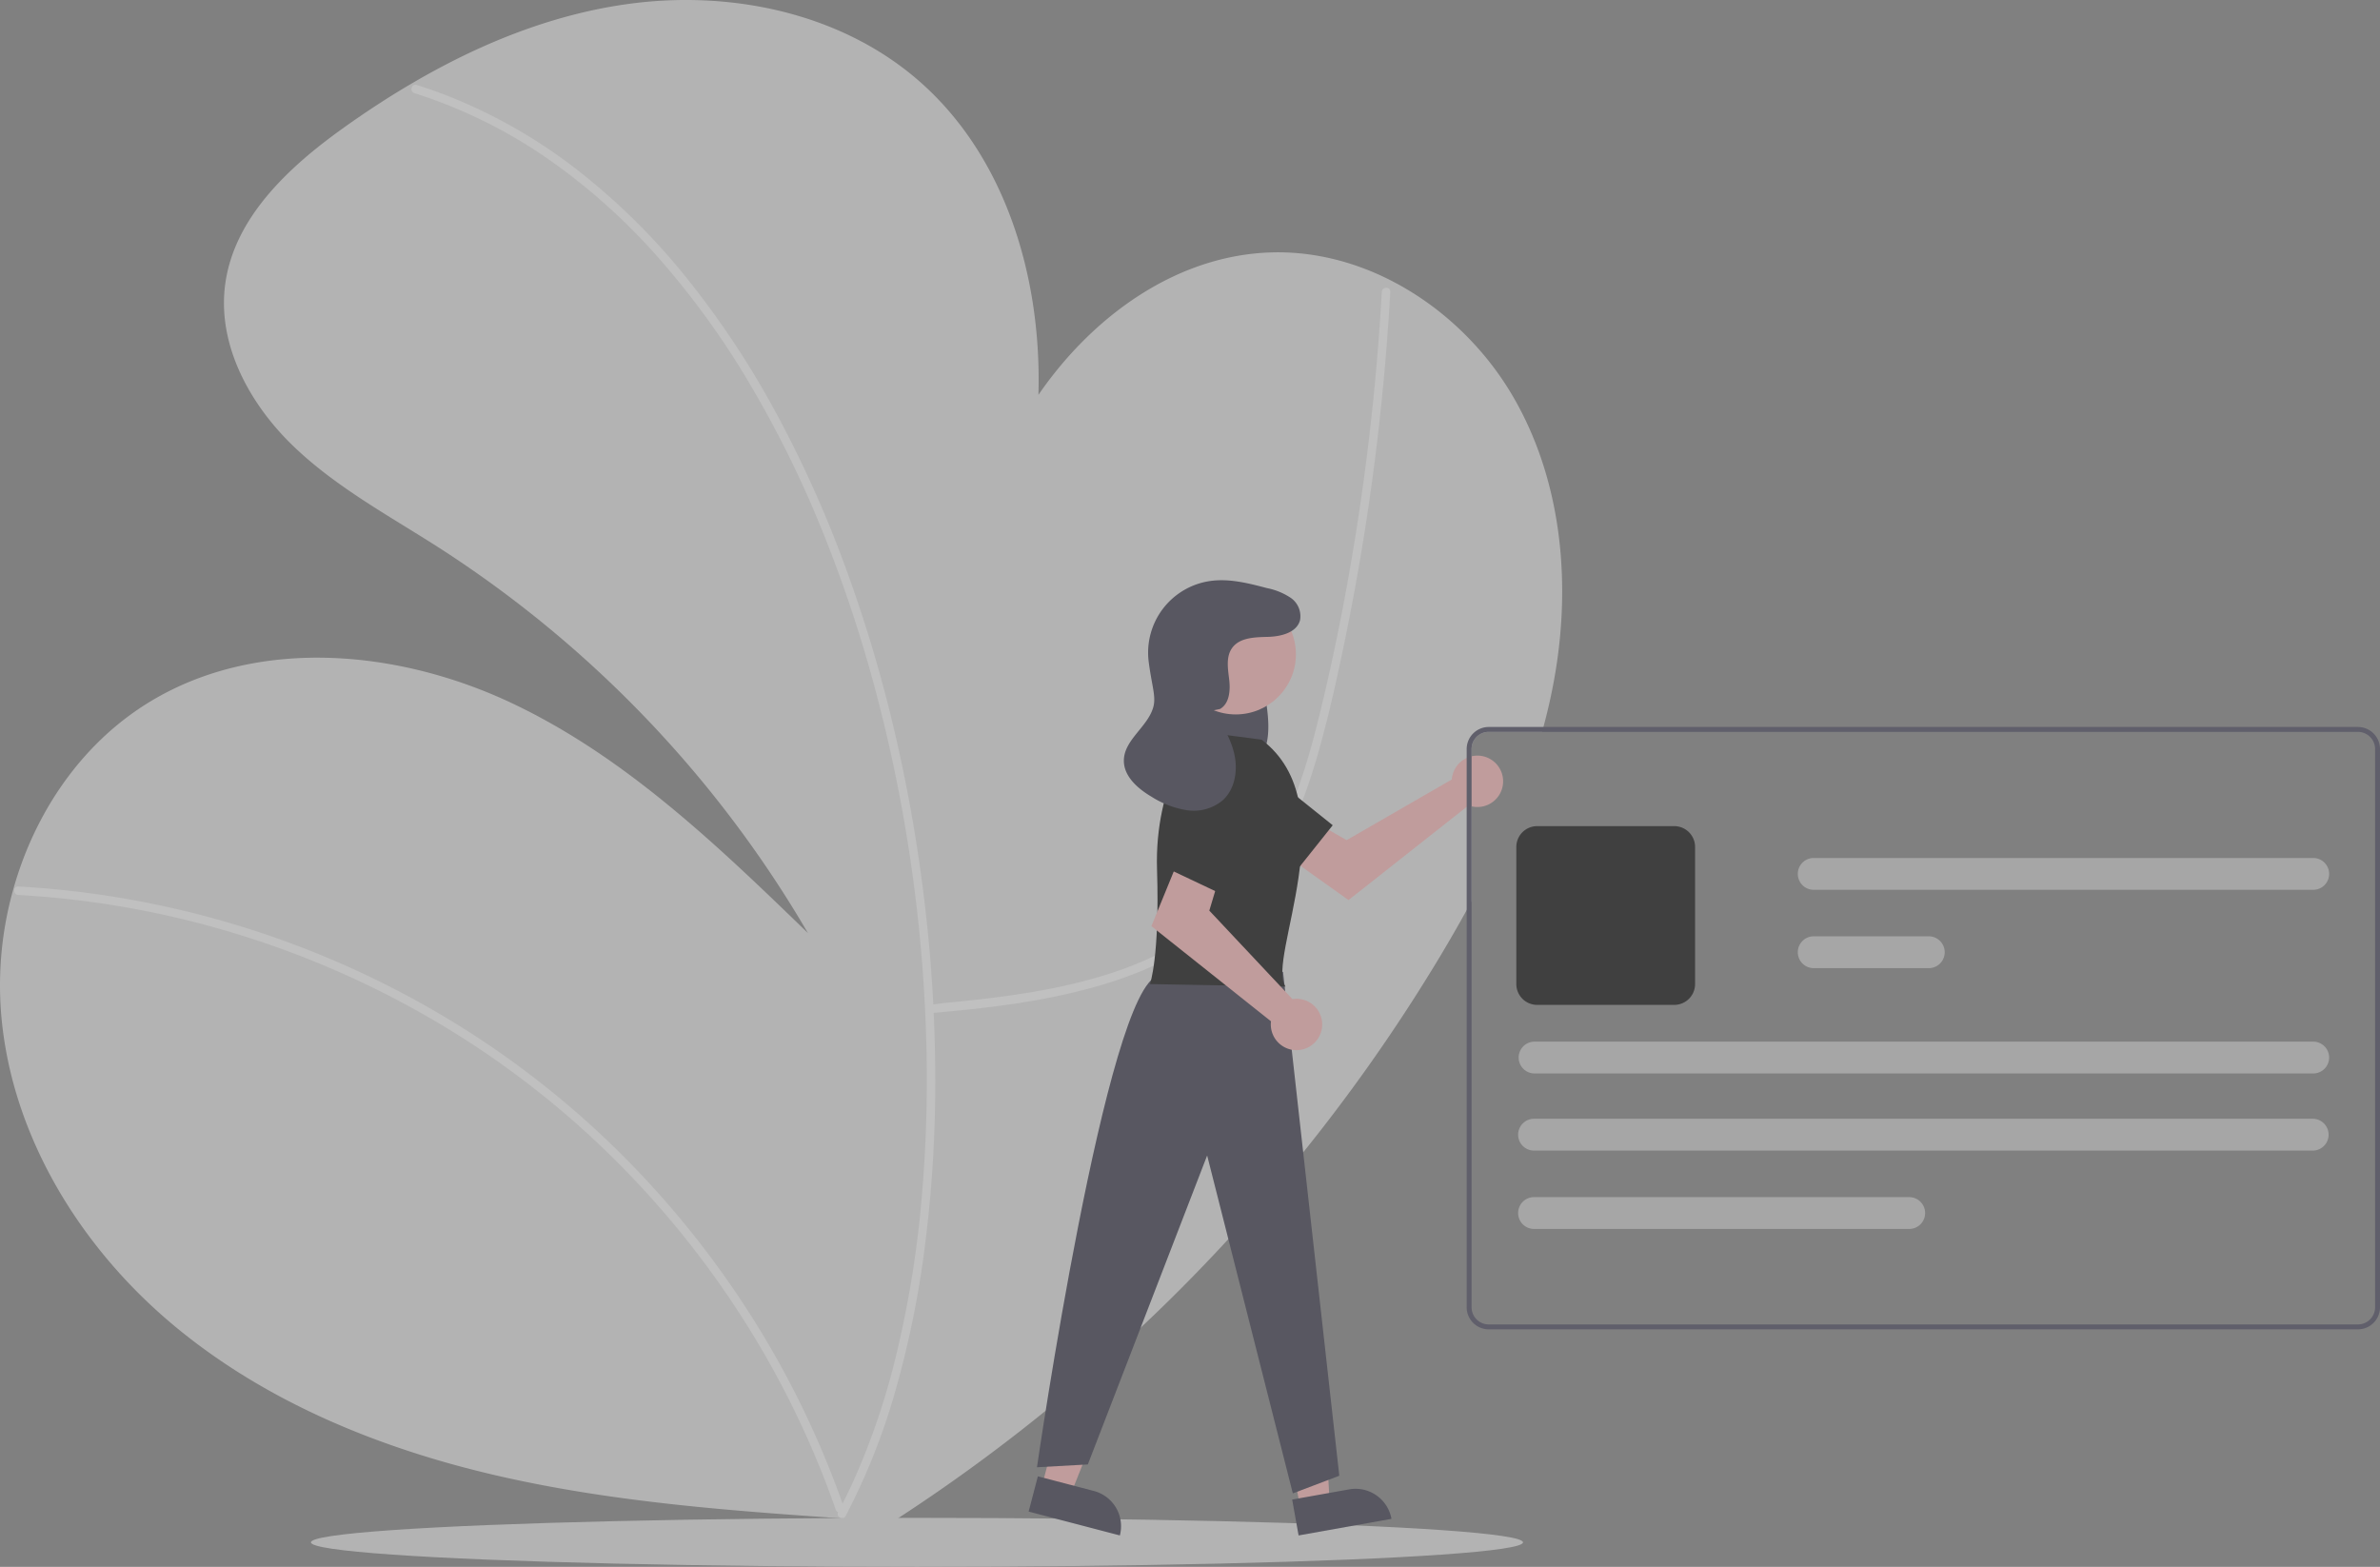 <svg xmlns="http://www.w3.org/2000/svg" width="511.122" height="336.489" viewBox="0 0 511.122 336.489">
  <rect x="0" y="0" width="511.122" height="336.489" fill="#808080" stroke="none"/>
  <g id="undraw_Profile_data_re_v81r" transform="translate(-0.011 0)" opacity="0.5">
    <path id="Caminho_149" data-name="Caminho 149" d="M447.589,276.978q-.884,4.646-2.119,9.2c-.089.352-.189.7-.289,1.052H433.722a3.685,3.685,0,0,0-3.681,3.681v32.666c-.347.647-.7,1.288-1.052,1.93-1.819,3.313-3.713,6.589-5.648,9.823A373.429,373.429,0,0,1,295.2,463.4l3.113-7.025-3.429-.237c-24.846-1.7-49.777-3.581-74.04-9.166-25.383-5.842-50.213-15.975-70.106-32.776s-34.485-40.806-36.51-66.772a76.187,76.187,0,0,1,2.666-26.508c4.664-16.575,14.855-31.488,29.558-40.312,23.1-13.856,53.221-11.032,77.568.494s44.156,30.594,63.5,49.335A245.267,245.267,0,0,0,208.164,247.6c-10.812-6.92-22.285-13.083-31.477-22.049s-15.965-21.523-14.34-34.254c1.846-14.44,13.672-25.4,25.519-33.849,4.733-3.376,9.618-6.578,14.655-9.523,14.214-8.329,29.59-14.613,45.828-16.943,22-3.16,45.754,1.635,62.618,16.107,19,16.307,26.792,42.6,26.051,67.761,11.705-17.017,29.758-30.042,50.145-30.594,21.165-.568,41.285,12.8,51.886,31.136S451.549,256.18,447.589,276.978Z" transform="translate(-113.998 -130.052)" fill="#e6e6e6"/>
    <path id="Caminho_150" data-name="Caminho 150" d="M492.928,403.368c12.4-1.092,23.848-2.367,35.861-5.766,11.644-3.295,22.849-8.811,31.138-17.817,8.916-9.687,13.728-22.267,17.124-34.791,1.893-6.982,3.449-14.062,4.917-21.145q2.389-11.527,4.245-23.155,3.7-23.147,5.276-46.566.191-2.843.35-5.687c.066-1.17-1.754-1.166-1.82,0q-1.3,23.085-4.672,45.99c-2.219,15-5.059,29.94-8.662,44.674-3.052,12.482-7,25.158-14.832,35.549-7.341,9.744-17.943,16.111-29.391,19.918-11.649,3.874-23.931,5.421-36.1,6.571-1.493.141-1.936.276-3.43.407-1.157.1-1.168,1.922,0,1.819Z" transform="translate(-293.248 -185.771)" fill="#fff"/>
    <path id="Caminho_151" data-name="Caminho 151" d="M120.7,493.919a197.2,197.2,0,0,1,46.117,8.127,199.3,199.3,0,0,1,42.949,18.695,194.439,194.439,0,0,1,36.168,27.232,199.228,199.228,0,0,1,28.252,33.687A197.249,197.249,0,0,1,294.4,620.852q.961,2.53,1.851,5.085c.383,1.1,2.142.626,1.754-.484A199.111,199.111,0,0,0,278.7,585.285a201.7,201.7,0,0,0-27.713-34.912A196.649,196.649,0,0,0,215.6,522.139a200.831,200.831,0,0,0-89.17-29.645q-2.864-.24-5.734-.395c-1.17-.064-1.166,1.756,0,1.819Z" transform="translate(-116.755 -301.716)" fill="#fff"/>
    <path id="Caminho_152" data-name="Caminho 152" d="M282.7,166.47a107.167,107.167,0,0,1,28.134,13.748,132.119,132.119,0,0,1,24.017,21.329,176.817,176.817,0,0,1,19.888,27.408A233.827,233.827,0,0,1,370.546,261.1a290.889,290.889,0,0,1,11.515,34.966,326.8,326.8,0,0,1,7.363,36.533,326.148,326.148,0,0,1,3.17,36.741,291.057,291.057,0,0,1-1.041,35.245,224.494,224.494,0,0,1-5.292,32.448,153.316,153.316,0,0,1-9.547,28.058q-1.418,3.071-3.009,6.058c-.55,1.033,1.02,1.953,1.571.918a140.248,140.248,0,0,0,10.745-27.044,209.437,209.437,0,0,0,6.408-31.814,276.792,276.792,0,0,0,2.117-35.174,322.712,322.712,0,0,0-2.2-36.961,332.925,332.925,0,0,0-6.41-36.931,301.37,301.37,0,0,0-10.717-35.968,250.267,250.267,0,0,0-14.9-33.1,191.881,191.881,0,0,0-19.11-28.843A142.286,142.286,0,0,0,317.857,183.1a112.892,112.892,0,0,0-27.379-15.793q-3.6-1.433-7.3-2.592c-1.12-.352-1.6,1.4-.484,1.755Z" transform="translate(-193.68 -146.466)" fill="#fff"/>
    <ellipse id="Elipse_28" data-name="Elipse 28" cx="130.148" cy="5.259" rx="130.148" ry="5.259" transform="translate(66.79 325.972)" fill="#e6e6e6"/>
    <path id="Caminho_153" data-name="Caminho 153" d="M676.461,442.9a5.541,5.541,0,0,0-.126.862l-22.589,13.032-5.491-3.161-5.853,7.663,11.746,8.372,25.771-20.331a5.519,5.519,0,1,0-3.458-6.437Z" transform="translate(-364.535 -276.368)" fill="#ffb8b8"/>
    <path id="Caminho_154" data-name="Caminho 154" d="M606.687,450.479l17.786,12.677,7.955-9.974-17.29-13.874a7.007,7.007,0,0,0-10.091,1.4h0a7.007,7.007,0,0,0,1.639,9.772Z" transform="translate(-346.207 -275.955)"/>
    <path id="Caminho_155" data-name="Caminho 155" d="M425.519,585.267l6.237,1.634,9.271-23.276-9.2-2.412Z" transform="translate(-201.754 -266.099)" fill="#ffb8b8"/>
    <path id="Caminho_156" data-name="Caminho 156" d="M0,0H20.261V7.828H7.828A7.828,7.828,0,0,1,0,0H0Z" transform="matrix(-0.967, -0.253, 0.253, -0.967, 240.511, 329.746)" fill="#2f2e41"/>
    <path id="Caminho_157" data-name="Caminho 157" d="M527,591.82l6.346-1.134-1.352-25.018-9.366,1.673Z" transform="translate(-247.798 -268.211)" fill="#ffb8b8"/>
    <path id="Caminho_158" data-name="Caminho 158" d="M0,0H20.261V7.828H7.828A7.828,7.828,0,0,1,0,0H0Z" transform="translate(298.837 326.183) rotate(169.872)" fill="#2f2e41"/>
    <path id="Caminho_159" data-name="Caminho 159" d="M611.19,394.133c1.564.381,2.836,1.974,3.6,3.82a26.648,26.648,0,0,1,1.422,6c.6,3.816,1.177,7.947-.065,11.481-1.455,4.142-5.333,6.312-8.7,5.292s-6.039-4.847-6.953-9.252a22.406,22.406,0,0,1,1.538-13.191c.956-2.175,2.273-4.182,4.023-5.164a3.97,3.97,0,0,1,5.294,1.1" transform="translate(-344.485 -254.515)" fill="#2f2e41"/>
    <path id="Caminho_160" data-name="Caminho 160" d="M590.35,526.948l12.082,108.217-9.979,3.789-18.4-72.567-25.624,66.351-10.923.607S552.489,530.1,563.6,527.757Z" transform="translate(-314.797 -318.24)" fill="#2f2e41"/>
    <circle id="Elipse_29" data-name="Elipse 29" cx="12.915" cy="12.915" r="12.915" transform="translate(252.489 127.598)" fill="#ffb8b8"/>
    <path id="Caminho_161" data-name="Caminho 161" d="M607.631,430.486l-13.957-1.82s-9.1,10.923-8.5,29.734-1.517,24.576-1.517,24.576l29.1.526C608.555,477.718,626.151,444.5,607.631,430.486Z" transform="translate(-336.683 -271.64)"/>
    <path id="Caminho_162" data-name="Caminho 162" d="M615.4,511.849a5.542,5.542,0,0,0-.868.075l-17.855-19.007,1.82-6.068-8.8-3.944-5.462,13.35,25.689,20.434a5.519,5.519,0,1,0,5.475-4.839Z" transform="translate(-336.957 -297.357)" fill="#ffb8b8"/>
    <path id="Caminho_163" data-name="Caminho 163" d="M598.855,442.264l-8.27,20.215,11.53,5.461,9.548-20.006a7.007,7.007,0,0,0-3.67-9.5h0a7.006,7.006,0,0,0-9.138,3.832Z" transform="translate(-339.966 -276.022)"/>
    <path id="Caminho_164" data-name="Caminho 164" d="M593.655,394.656c2.024-1.167,2.24-3.984,1.965-6.3s-.734-4.906.629-6.8c1.628-2.264,4.9-2.309,7.685-2.383s6.182-.89,6.9-3.583a4.8,4.8,0,0,0-2.009-4.806,14.1,14.1,0,0,0-5.08-2.08c-3.986-1.05-8.1-2.109-12.182-1.532a15.531,15.531,0,0,0-13.232,17.343c.661,5.18,1.619,7.442.99,9.726-1.171,4.254-6.221,6.987-6.322,11.4-.079,3.451,2.969,6.113,5.943,7.865a19.949,19.949,0,0,0,7.623,2.894,9.719,9.719,0,0,0,7.67-2.14c2.612-2.376,3.258-6.346,2.509-9.8s-2.67-6.515-4.57-9.491" transform="translate(-331.629 -242.401)" fill="#2f2e41"/>
    <path id="Caminho_165" data-name="Caminho 165" d="M904.409,426.948H717.733A4.74,4.74,0,0,0,713,431.681V551.574a4.74,4.74,0,0,0,4.733,4.733H904.409a4.74,4.74,0,0,0,4.733-4.733V431.681A4.74,4.74,0,0,0,904.409,426.948Zm3.681,124.626a3.685,3.685,0,0,1-3.681,3.681H717.733a3.685,3.685,0,0,1-3.681-3.681V431.681A3.685,3.685,0,0,1,717.733,428H904.409a3.685,3.685,0,0,1,3.681,3.681Z" transform="translate(-398.009 -270.825)" fill="#3f3d56"/>
    <path id="Caminho_166" data-name="Caminho 166" d="M767.194,505.83H737.747a4.475,4.475,0,0,1-4.47-4.47V471.913a4.475,4.475,0,0,1,4.47-4.47h29.448a4.475,4.475,0,0,1,4.47,4.47V501.36A4.475,4.475,0,0,1,767.194,505.83Z" transform="translate(-407.624 -290.026)"/>
    <path id="Caminho_167" data-name="Caminho 167" d="M904.65,593.789H737.431a3.418,3.418,0,1,1,0-6.836h167.22a3.418,3.418,0,0,1,0,6.836Z" transform="translate(-407.973 -346.692)" fill="#ccc"/>
    <path id="Caminho_168" data-name="Caminho 168" d="M904.868,562.289H737.648a3.418,3.418,0,1,1,0-6.836h167.22a3.418,3.418,0,1,1,0,6.836Z" transform="translate(-408.076 -331.756)" fill="#ccc"/>
    <path id="Caminho_169" data-name="Caminho 169" d="M876.36,519.279H851.645a3.418,3.418,0,0,1,0-6.836H876.36a3.418,3.418,0,1,1,0,6.836Z" transform="translate(-462.127 -311.363)" fill="#ccc"/>
    <path id="Caminho_170" data-name="Caminho 170" d="M958.921,487.289H851.648a3.418,3.418,0,0,1,0-6.836H958.921a3.418,3.418,0,0,1,0,6.836Z" transform="translate(-462.129 -296.195)" fill="#ccc"/>
    <path id="Caminho_171" data-name="Caminho 171" d="M818,625.789H737.431a3.418,3.418,0,1,1,0-6.836H818a3.418,3.418,0,0,1,0,6.836Z" transform="translate(-407.973 -361.864)" fill="#ccc"/>
  </g>
</svg>